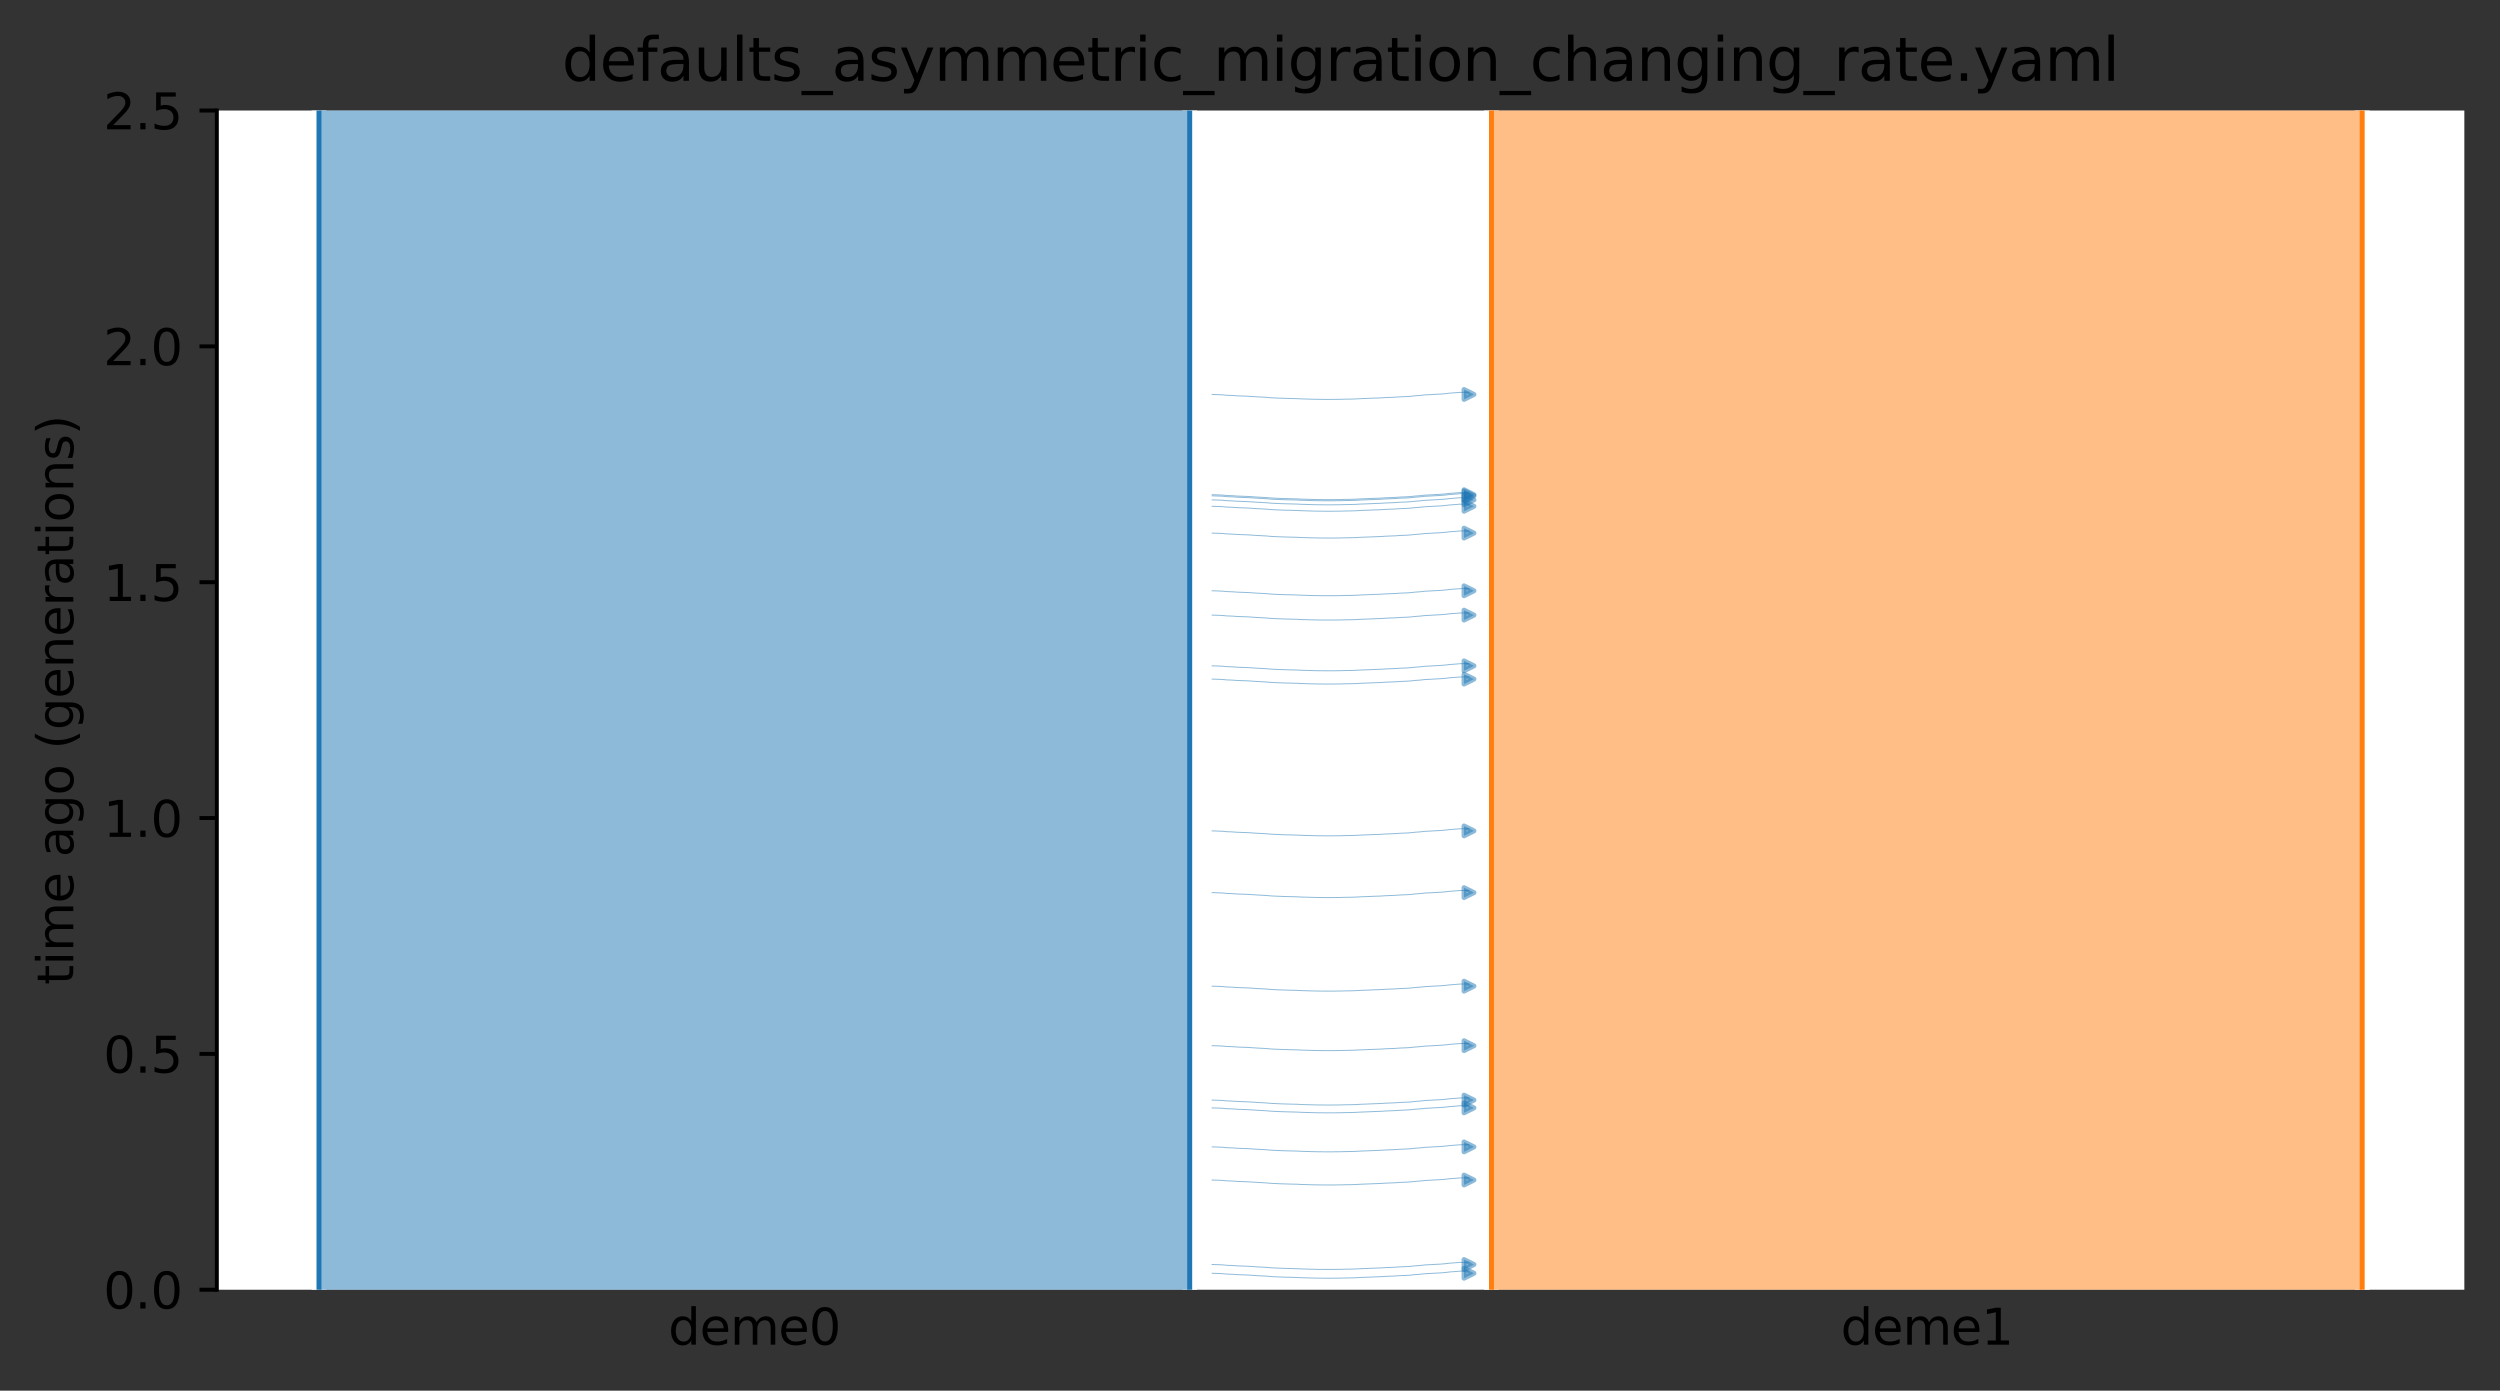 <?xml version="1.0" encoding="utf-8" standalone="no"?>
<!DOCTYPE svg PUBLIC "-//W3C//DTD SVG 1.1//EN"
  "http://www.w3.org/Graphics/SVG/1.1/DTD/svg11.dtd">
<svg xmlns:xlink="http://www.w3.org/1999/xlink" width="504.8pt" height="280.8pt" viewBox="0 0 504.8 280.8" xmlns="http://www.w3.org/2000/svg" version="1.1">
 <rect x="0" y="0" width="504.8" height="280.8" fill="#333333" stroke="none"/>
 <defs>
  <style type="text/css">*{stroke-linejoin: round; stroke-linecap: butt}</style>
 </defs>
 <g id="figure_1">
  <g id="patch_1">
   <path d="M 0 280.8 
L 504.8 280.8 
L 504.8 0 
L 0 0 
L 0 280.8 
z
" style="fill: none"/>
  </g>
  <g id="axes_1">
   <g id="patch_2">
    <path d="M 43.781 260.422 
L 497.6 260.422 
L 497.6 22.318 
L 43.781 22.318 
z
" style="fill: #ffffff"/>
   </g>
   <path d="M 244.762 124.203 
L 245.762 124.234 
L 246.762 124.271 
L 247.762 124.369 
L 248.762 124.402 
L 249.762 124.475 
L 250.762 124.514 
L 251.762 124.549 
L 252.762 124.607 
L 253.762 124.677 
L 254.762 124.729 
L 255.762 124.788 
L 256.762 124.877 
L 257.762 124.923 
L 258.762 124.965 
L 259.762 124.996 
L 260.762 125.022 
L 261.762 125.043 
L 262.762 125.097 
L 263.762 125.125 
L 264.762 125.155 
L 265.762 125.18 
L 266.762 125.192 
L 267.762 125.202 
L 268.762 125.201 
L 269.762 125.192 
L 270.762 125.18 
L 271.762 125.149 
L 272.762 125.138 
L 273.762 125.108 
L 274.762 125.048 
L 275.762 125.011 
L 276.762 124.972 
L 277.762 124.93 
L 278.762 124.897 
L 279.762 124.829 
L 280.762 124.79 
L 281.762 124.748 
L 282.762 124.677 
L 283.762 124.641 
L 284.762 124.582 
L 285.762 124.471 
L 286.762 124.401 
L 287.762 124.288 
L 288.762 124.242 
L 289.762 124.181 
L 290.762 124.132 
L 291.762 124.051 
L 292.762 123.933 
L 293.762 123.862 
L 294.762 123.779 
L 296.619 123.746 
" clip-path="url(#pa92c3bef7d)" style="fill: none; stroke: #1f77b4; stroke-opacity: 0.5; stroke-width: 0.2; stroke-linecap: square"/>
   <path d="M 244.762 79.649 
L 245.762 79.68 
L 246.762 79.717 
L 247.762 79.815 
L 248.762 79.848 
L 249.762 79.921 
L 250.762 79.96 
L 251.762 79.995 
L 252.762 80.053 
L 253.762 80.123 
L 254.762 80.175 
L 255.762 80.234 
L 256.762 80.323 
L 257.762 80.369 
L 258.762 80.411 
L 259.762 80.442 
L 260.762 80.468 
L 261.762 80.489 
L 262.762 80.543 
L 263.762 80.571 
L 264.762 80.601 
L 265.762 80.626 
L 266.762 80.637 
L 267.762 80.648 
L 268.762 80.647 
L 269.762 80.638 
L 270.762 80.626 
L 271.762 80.595 
L 272.762 80.584 
L 273.762 80.554 
L 274.762 80.494 
L 275.762 80.457 
L 276.762 80.418 
L 277.762 80.375 
L 278.762 80.343 
L 279.762 80.275 
L 280.762 80.236 
L 281.762 80.193 
L 282.762 80.123 
L 283.762 80.086 
L 284.762 80.028 
L 285.762 79.917 
L 286.762 79.846 
L 287.762 79.733 
L 288.762 79.688 
L 289.762 79.626 
L 290.762 79.578 
L 291.762 79.497 
L 292.762 79.379 
L 293.762 79.308 
L 294.762 79.225 
L 296.619 79.192 
" clip-path="url(#pa92c3bef7d)" style="fill: none; stroke: #1f77b4; stroke-opacity: 0.5; stroke-width: 0.2; stroke-linecap: square"/>
   <path d="M 244.762 134.445 
L 245.762 134.477 
L 246.762 134.514 
L 247.762 134.611 
L 248.762 134.644 
L 249.762 134.718 
L 250.762 134.756 
L 251.762 134.791 
L 252.762 134.849 
L 253.762 134.92 
L 254.762 134.971 
L 255.762 135.031 
L 256.762 135.119 
L 257.762 135.165 
L 258.762 135.207 
L 259.762 135.238 
L 260.762 135.264 
L 261.762 135.285 
L 262.762 135.339 
L 263.762 135.367 
L 264.762 135.397 
L 265.762 135.423 
L 266.762 135.434 
L 267.762 135.444 
L 268.762 135.444 
L 269.762 135.434 
L 270.762 135.422 
L 271.762 135.391 
L 272.762 135.38 
L 273.762 135.35 
L 274.762 135.29 
L 275.762 135.253 
L 276.762 135.214 
L 277.762 135.172 
L 278.762 135.139 
L 279.762 135.071 
L 280.762 135.032 
L 281.762 134.99 
L 282.762 134.919 
L 283.762 134.883 
L 284.762 134.824 
L 285.762 134.713 
L 286.762 134.643 
L 287.762 134.53 
L 288.762 134.484 
L 289.762 134.423 
L 290.762 134.374 
L 291.762 134.293 
L 292.762 134.175 
L 293.762 134.105 
L 294.762 134.021 
L 296.619 133.988 
" clip-path="url(#pa92c3bef7d)" style="fill: none; stroke: #1f77b4; stroke-opacity: 0.5; stroke-width: 0.2; stroke-linecap: square"/>
   <path d="M 244.762 100.935 
L 245.762 100.966 
L 246.762 101.003 
L 247.762 101.101 
L 248.762 101.133 
L 249.762 101.207 
L 250.762 101.245 
L 251.762 101.281 
L 252.762 101.339 
L 253.762 101.409 
L 254.762 101.461 
L 255.762 101.52 
L 256.762 101.608 
L 257.762 101.654 
L 258.762 101.697 
L 259.762 101.727 
L 260.762 101.753 
L 261.762 101.775 
L 262.762 101.829 
L 263.762 101.857 
L 264.762 101.887 
L 265.762 101.912 
L 266.762 101.923 
L 267.762 101.933 
L 268.762 101.933 
L 269.762 101.924 
L 270.762 101.912 
L 271.762 101.881 
L 272.762 101.87 
L 273.762 101.84 
L 274.762 101.78 
L 275.762 101.743 
L 276.762 101.704 
L 277.762 101.661 
L 278.762 101.628 
L 279.762 101.561 
L 280.762 101.522 
L 281.762 101.479 
L 282.762 101.408 
L 283.762 101.372 
L 284.762 101.314 
L 285.762 101.203 
L 286.762 101.132 
L 287.762 101.019 
L 288.762 100.973 
L 289.762 100.912 
L 290.762 100.864 
L 291.762 100.783 
L 292.762 100.664 
L 293.762 100.594 
L 294.762 100.511 
L 296.619 100.478 
" clip-path="url(#pa92c3bef7d)" style="fill: none; stroke: #1f77b4; stroke-opacity: 0.5; stroke-width: 0.2; stroke-linecap: square"/>
   <path d="M 244.762 119.291 
L 245.762 119.322 
L 246.762 119.359 
L 247.762 119.457 
L 248.762 119.489 
L 249.762 119.563 
L 250.762 119.602 
L 251.762 119.637 
L 252.762 119.695 
L 253.762 119.765 
L 254.762 119.817 
L 255.762 119.876 
L 256.762 119.964 
L 257.762 120.011 
L 258.762 120.053 
L 259.762 120.083 
L 260.762 120.109 
L 261.762 120.131 
L 262.762 120.185 
L 263.762 120.213 
L 264.762 120.243 
L 265.762 120.268 
L 266.762 120.279 
L 267.762 120.289 
L 268.762 120.289 
L 269.762 120.28 
L 270.762 120.268 
L 271.762 120.237 
L 272.762 120.226 
L 273.762 120.196 
L 274.762 120.136 
L 275.762 120.099 
L 276.762 120.06 
L 277.762 120.017 
L 278.762 119.984 
L 279.762 119.917 
L 280.762 119.878 
L 281.762 119.835 
L 282.762 119.765 
L 283.762 119.728 
L 284.762 119.67 
L 285.762 119.559 
L 286.762 119.488 
L 287.762 119.375 
L 288.762 119.329 
L 289.762 119.268 
L 290.762 119.22 
L 291.762 119.139 
L 292.762 119.02 
L 293.762 118.95 
L 294.762 118.867 
L 296.619 118.834 
" clip-path="url(#pa92c3bef7d)" style="fill: none; stroke: #1f77b4; stroke-opacity: 0.5; stroke-width: 0.2; stroke-linecap: square"/>
   <path d="M 244.762 137.124 
L 245.762 137.155 
L 246.762 137.192 
L 247.762 137.29 
L 248.762 137.323 
L 249.762 137.396 
L 250.762 137.435 
L 251.762 137.47 
L 252.762 137.528 
L 253.762 137.598 
L 254.762 137.65 
L 255.762 137.709 
L 256.762 137.798 
L 257.762 137.844 
L 258.762 137.886 
L 259.762 137.917 
L 260.762 137.943 
L 261.762 137.964 
L 262.762 138.018 
L 263.762 138.046 
L 264.762 138.076 
L 265.762 138.101 
L 266.762 138.112 
L 267.762 138.123 
L 268.762 138.122 
L 269.762 138.113 
L 270.762 138.101 
L 271.762 138.07 
L 272.762 138.059 
L 273.762 138.029 
L 274.762 137.969 
L 275.762 137.932 
L 276.762 137.893 
L 277.762 137.85 
L 278.762 137.818 
L 279.762 137.75 
L 280.762 137.711 
L 281.762 137.668 
L 282.762 137.598 
L 283.762 137.561 
L 284.762 137.503 
L 285.762 137.392 
L 286.762 137.321 
L 287.762 137.208 
L 288.762 137.163 
L 289.762 137.101 
L 290.762 137.053 
L 291.762 136.972 
L 292.762 136.854 
L 293.762 136.783 
L 294.762 136.7 
L 296.619 136.667 
" clip-path="url(#pa92c3bef7d)" style="fill: none; stroke: #1f77b4; stroke-opacity: 0.5; stroke-width: 0.2; stroke-linecap: square"/>
   <path d="M 244.762 107.644 
L 245.762 107.675 
L 246.762 107.712 
L 247.762 107.81 
L 248.762 107.843 
L 249.762 107.916 
L 250.762 107.955 
L 251.762 107.99 
L 252.762 108.048 
L 253.762 108.118 
L 254.762 108.17 
L 255.762 108.229 
L 256.762 108.318 
L 257.762 108.364 
L 258.762 108.406 
L 259.762 108.437 
L 260.762 108.463 
L 261.762 108.484 
L 262.762 108.538 
L 263.762 108.566 
L 264.762 108.596 
L 265.762 108.621 
L 266.762 108.632 
L 267.762 108.643 
L 268.762 108.642 
L 269.762 108.633 
L 270.762 108.621 
L 271.762 108.59 
L 272.762 108.579 
L 273.762 108.549 
L 274.762 108.489 
L 275.762 108.452 
L 276.762 108.413 
L 277.762 108.37 
L 278.762 108.338 
L 279.762 108.27 
L 280.762 108.231 
L 281.762 108.188 
L 282.762 108.118 
L 283.762 108.081 
L 284.762 108.023 
L 285.762 107.912 
L 286.762 107.841 
L 287.762 107.729 
L 288.762 107.683 
L 289.762 107.621 
L 290.762 107.573 
L 291.762 107.492 
L 292.762 107.374 
L 293.762 107.303 
L 294.762 107.22 
L 296.619 107.187 
" clip-path="url(#pa92c3bef7d)" style="fill: none; stroke: #1f77b4; stroke-opacity: 0.5; stroke-width: 0.2; stroke-linecap: square"/>
   <path d="M 244.762 99.888 
L 245.762 99.919 
L 246.762 99.956 
L 247.762 100.054 
L 248.762 100.086 
L 249.762 100.16 
L 250.762 100.198 
L 251.762 100.234 
L 252.762 100.291 
L 253.762 100.362 
L 254.762 100.414 
L 255.762 100.473 
L 256.762 100.561 
L 257.762 100.607 
L 258.762 100.65 
L 259.762 100.68 
L 260.762 100.706 
L 261.762 100.728 
L 262.762 100.782 
L 263.762 100.81 
L 264.762 100.839 
L 265.762 100.865 
L 266.762 100.876 
L 267.762 100.886 
L 268.762 100.886 
L 269.762 100.876 
L 270.762 100.865 
L 271.762 100.834 
L 272.762 100.823 
L 273.762 100.793 
L 274.762 100.733 
L 275.762 100.696 
L 276.762 100.656 
L 277.762 100.614 
L 278.762 100.581 
L 279.762 100.514 
L 280.762 100.475 
L 281.762 100.432 
L 282.762 100.361 
L 283.762 100.325 
L 284.762 100.267 
L 285.762 100.156 
L 286.762 100.085 
L 287.762 99.972 
L 288.762 99.926 
L 289.762 99.865 
L 290.762 99.817 
L 291.762 99.736 
L 292.762 99.617 
L 293.762 99.547 
L 294.762 99.464 
L 296.619 99.431 
" clip-path="url(#pa92c3bef7d)" style="fill: none; stroke: #1f77b4; stroke-opacity: 0.5; stroke-width: 0.2; stroke-linecap: square"/>
   <path d="M 244.762 102.228 
L 245.762 102.26 
L 246.762 102.297 
L 247.762 102.394 
L 248.762 102.427 
L 249.762 102.501 
L 250.762 102.539 
L 251.762 102.575 
L 252.762 102.632 
L 253.762 102.703 
L 254.762 102.755 
L 255.762 102.814 
L 256.762 102.902 
L 257.762 102.948 
L 258.762 102.99 
L 259.762 103.021 
L 260.762 103.047 
L 261.762 103.068 
L 262.762 103.123 
L 263.762 103.15 
L 264.762 103.18 
L 265.762 103.206 
L 266.762 103.217 
L 267.762 103.227 
L 268.762 103.227 
L 269.762 103.217 
L 270.762 103.206 
L 271.762 103.175 
L 272.762 103.163 
L 273.762 103.133 
L 274.762 103.073 
L 275.762 103.036 
L 276.762 102.997 
L 277.762 102.955 
L 278.762 102.922 
L 279.762 102.855 
L 280.762 102.815 
L 281.762 102.773 
L 282.762 102.702 
L 283.762 102.666 
L 284.762 102.607 
L 285.762 102.496 
L 286.762 102.426 
L 287.762 102.313 
L 288.762 102.267 
L 289.762 102.206 
L 290.762 102.157 
L 291.762 102.076 
L 292.762 101.958 
L 293.762 101.888 
L 294.762 101.804 
L 296.619 101.771 
" clip-path="url(#pa92c3bef7d)" style="fill: none; stroke: #1f77b4; stroke-opacity: 0.5; stroke-width: 0.2; stroke-linecap: square"/>
   <path d="M 244.762 100.12 
L 245.762 100.152 
L 246.762 100.188 
L 247.762 100.286 
L 248.762 100.319 
L 249.762 100.392 
L 250.762 100.431 
L 251.762 100.466 
L 252.762 100.524 
L 253.762 100.594 
L 254.762 100.646 
L 255.762 100.705 
L 256.762 100.794 
L 257.762 100.84 
L 258.762 100.882 
L 259.762 100.913 
L 260.762 100.939 
L 261.762 100.96 
L 262.762 101.014 
L 263.762 101.042 
L 264.762 101.072 
L 265.762 101.097 
L 266.762 101.109 
L 267.762 101.119 
L 268.762 101.119 
L 269.762 101.109 
L 270.762 101.097 
L 271.762 101.066 
L 272.762 101.055 
L 273.762 101.025 
L 274.762 100.965 
L 275.762 100.928 
L 276.762 100.889 
L 277.762 100.847 
L 278.762 100.814 
L 279.762 100.746 
L 280.762 100.707 
L 281.762 100.665 
L 282.762 100.594 
L 283.762 100.558 
L 284.762 100.499 
L 285.762 100.388 
L 286.762 100.318 
L 287.762 100.205 
L 288.762 100.159 
L 289.762 100.098 
L 290.762 100.049 
L 291.762 99.968 
L 292.762 99.85 
L 293.762 99.78 
L 294.762 99.696 
L 296.619 99.663 
" clip-path="url(#pa92c3bef7d)" style="fill: none; stroke: #1f77b4; stroke-opacity: 0.5; stroke-width: 0.2; stroke-linecap: square"/>
   <path d="M 244.762 199.129 
L 245.762 199.16 
L 246.762 199.197 
L 247.762 199.295 
L 248.762 199.327 
L 249.762 199.401 
L 250.762 199.439 
L 251.762 199.475 
L 252.762 199.532 
L 253.762 199.603 
L 254.762 199.655 
L 255.762 199.714 
L 256.762 199.802 
L 257.762 199.848 
L 258.762 199.891 
L 259.762 199.921 
L 260.762 199.947 
L 261.762 199.968 
L 262.762 200.023 
L 263.762 200.051 
L 264.762 200.08 
L 265.762 200.106 
L 266.762 200.117 
L 267.762 200.127 
L 268.762 200.127 
L 269.762 200.117 
L 270.762 200.106 
L 271.762 200.075 
L 272.762 200.064 
L 273.762 200.033 
L 274.762 199.974 
L 275.762 199.937 
L 276.762 199.897 
L 277.762 199.855 
L 278.762 199.822 
L 279.762 199.755 
L 280.762 199.716 
L 281.762 199.673 
L 282.762 199.602 
L 283.762 199.566 
L 284.762 199.508 
L 285.762 199.397 
L 286.762 199.326 
L 287.762 199.213 
L 288.762 199.167 
L 289.762 199.106 
L 290.762 199.058 
L 291.762 198.977 
L 292.762 198.858 
L 293.762 198.788 
L 294.762 198.705 
L 296.619 198.672 
" clip-path="url(#pa92c3bef7d)" style="fill: none; stroke: #1f77b4; stroke-opacity: 0.5; stroke-width: 0.2; stroke-linecap: square"/>
   <path d="M 244.762 255.327 
L 245.762 255.358 
L 246.762 255.395 
L 247.762 255.493 
L 248.762 255.525 
L 249.762 255.599 
L 250.762 255.637 
L 251.762 255.673 
L 252.762 255.73 
L 253.762 255.801 
L 254.762 255.853 
L 255.762 255.912 
L 256.762 256 
L 257.762 256.046 
L 258.762 256.089 
L 259.762 256.119 
L 260.762 256.145 
L 261.762 256.167 
L 262.762 256.221 
L 263.762 256.249 
L 264.762 256.278 
L 265.762 256.304 
L 266.762 256.315 
L 267.762 256.325 
L 268.762 256.325 
L 269.762 256.315 
L 270.762 256.304 
L 271.762 256.273 
L 272.762 256.262 
L 273.762 256.232 
L 274.762 256.172 
L 275.762 256.135 
L 276.762 256.095 
L 277.762 256.053 
L 278.762 256.02 
L 279.762 255.953 
L 280.762 255.914 
L 281.762 255.871 
L 282.762 255.8 
L 283.762 255.764 
L 284.762 255.706 
L 285.762 255.595 
L 286.762 255.524 
L 287.762 255.411 
L 288.762 255.365 
L 289.762 255.304 
L 290.762 255.256 
L 291.762 255.175 
L 292.762 255.056 
L 293.762 254.986 
L 294.762 254.903 
L 296.619 254.87 
" clip-path="url(#pa92c3bef7d)" style="fill: none; stroke: #1f77b4; stroke-opacity: 0.5; stroke-width: 0.2; stroke-linecap: square"/>
   <path d="M 244.762 222.129 
L 245.762 222.16 
L 246.762 222.197 
L 247.762 222.295 
L 248.762 222.327 
L 249.762 222.401 
L 250.762 222.439 
L 251.762 222.475 
L 252.762 222.532 
L 253.762 222.603 
L 254.762 222.655 
L 255.762 222.714 
L 256.762 222.802 
L 257.762 222.848 
L 258.762 222.891 
L 259.762 222.921 
L 260.762 222.947 
L 261.762 222.968 
L 262.762 223.023 
L 263.762 223.051 
L 264.762 223.08 
L 265.762 223.106 
L 266.762 223.117 
L 267.762 223.127 
L 268.762 223.127 
L 269.762 223.117 
L 270.762 223.106 
L 271.762 223.075 
L 272.762 223.064 
L 273.762 223.033 
L 274.762 222.974 
L 275.762 222.937 
L 276.762 222.897 
L 277.762 222.855 
L 278.762 222.822 
L 279.762 222.755 
L 280.762 222.716 
L 281.762 222.673 
L 282.762 222.602 
L 283.762 222.566 
L 284.762 222.508 
L 285.762 222.397 
L 286.762 222.326 
L 287.762 222.213 
L 288.762 222.167 
L 289.762 222.106 
L 290.762 222.058 
L 291.762 221.977 
L 292.762 221.858 
L 293.762 221.788 
L 294.762 221.705 
L 296.619 221.672 
" clip-path="url(#pa92c3bef7d)" style="fill: none; stroke: #1f77b4; stroke-opacity: 0.5; stroke-width: 0.2; stroke-linecap: square"/>
   <path d="M 244.762 211.143 
L 245.762 211.175 
L 246.762 211.212 
L 247.762 211.309 
L 248.762 211.342 
L 249.762 211.415 
L 250.762 211.454 
L 251.762 211.489 
L 252.762 211.547 
L 253.762 211.617 
L 254.762 211.669 
L 255.762 211.728 
L 256.762 211.817 
L 257.762 211.863 
L 258.762 211.905 
L 259.762 211.936 
L 260.762 211.962 
L 261.762 211.983 
L 262.762 212.037 
L 263.762 212.065 
L 264.762 212.095 
L 265.762 212.12 
L 266.762 212.132 
L 267.762 212.142 
L 268.762 212.142 
L 269.762 212.132 
L 270.762 212.12 
L 271.762 212.089 
L 272.762 212.078 
L 273.762 212.048 
L 274.762 211.988 
L 275.762 211.951 
L 276.762 211.912 
L 277.762 211.87 
L 278.762 211.837 
L 279.762 211.769 
L 280.762 211.73 
L 281.762 211.688 
L 282.762 211.617 
L 283.762 211.581 
L 284.762 211.522 
L 285.762 211.411 
L 286.762 211.341 
L 287.762 211.228 
L 288.762 211.182 
L 289.762 211.121 
L 290.762 211.072 
L 291.762 210.991 
L 292.762 210.873 
L 293.762 210.803 
L 294.762 210.719 
L 296.619 210.686 
" clip-path="url(#pa92c3bef7d)" style="fill: none; stroke: #1f77b4; stroke-opacity: 0.5; stroke-width: 0.2; stroke-linecap: square"/>
   <path d="M 244.762 167.774 
L 245.762 167.805 
L 246.762 167.842 
L 247.762 167.94 
L 248.762 167.972 
L 249.762 168.046 
L 250.762 168.084 
L 251.762 168.12 
L 252.762 168.177 
L 253.762 168.248 
L 254.762 168.3 
L 255.762 168.359 
L 256.762 168.447 
L 257.762 168.493 
L 258.762 168.536 
L 259.762 168.566 
L 260.762 168.592 
L 261.762 168.613 
L 262.762 168.668 
L 263.762 168.696 
L 264.762 168.725 
L 265.762 168.751 
L 266.762 168.762 
L 267.762 168.772 
L 268.762 168.772 
L 269.762 168.762 
L 270.762 168.751 
L 271.762 168.72 
L 272.762 168.709 
L 273.762 168.678 
L 274.762 168.619 
L 275.762 168.582 
L 276.762 168.542 
L 277.762 168.5 
L 278.762 168.467 
L 279.762 168.4 
L 280.762 168.361 
L 281.762 168.318 
L 282.762 168.247 
L 283.762 168.211 
L 284.762 168.153 
L 285.762 168.042 
L 286.762 167.971 
L 287.762 167.858 
L 288.762 167.812 
L 289.762 167.751 
L 290.762 167.703 
L 291.762 167.622 
L 292.762 167.503 
L 293.762 167.433 
L 294.762 167.35 
L 296.619 167.317 
" clip-path="url(#pa92c3bef7d)" style="fill: none; stroke: #1f77b4; stroke-opacity: 0.5; stroke-width: 0.2; stroke-linecap: square"/>
   <path d="M 244.762 257.1 
L 245.762 257.131 
L 246.762 257.168 
L 247.762 257.266 
L 248.762 257.298 
L 249.762 257.372 
L 250.762 257.41 
L 251.762 257.446 
L 252.762 257.504 
L 253.762 257.574 
L 254.762 257.626 
L 255.762 257.685 
L 256.762 257.773 
L 257.762 257.819 
L 258.762 257.862 
L 259.762 257.892 
L 260.762 257.918 
L 261.762 257.94 
L 262.762 257.994 
L 263.762 258.022 
L 264.762 258.052 
L 265.762 258.077 
L 266.762 258.088 
L 267.762 258.098 
L 268.762 258.098 
L 269.762 258.089 
L 270.762 258.077 
L 271.762 258.046 
L 272.762 258.035 
L 273.762 258.005 
L 274.762 257.945 
L 275.762 257.908 
L 276.762 257.869 
L 277.762 257.826 
L 278.762 257.793 
L 279.762 257.726 
L 280.762 257.687 
L 281.762 257.644 
L 282.762 257.574 
L 283.762 257.537 
L 284.762 257.479 
L 285.762 257.368 
L 286.762 257.297 
L 287.762 257.184 
L 288.762 257.138 
L 289.762 257.077 
L 290.762 257.029 
L 291.762 256.948 
L 292.762 256.829 
L 293.762 256.759 
L 294.762 256.676 
L 296.619 256.643 
" clip-path="url(#pa92c3bef7d)" style="fill: none; stroke: #1f77b4; stroke-opacity: 0.5; stroke-width: 0.2; stroke-linecap: square"/>
   <path d="M 244.762 231.579 
L 245.762 231.611 
L 246.762 231.648 
L 247.762 231.745 
L 248.762 231.778 
L 249.762 231.851 
L 250.762 231.89 
L 251.762 231.925 
L 252.762 231.983 
L 253.762 232.053 
L 254.762 232.105 
L 255.762 232.165 
L 256.762 232.253 
L 257.762 232.299 
L 258.762 232.341 
L 259.762 232.372 
L 260.762 232.398 
L 261.762 232.419 
L 262.762 232.473 
L 263.762 232.501 
L 264.762 232.531 
L 265.762 232.556 
L 266.762 232.568 
L 267.762 232.578 
L 268.762 232.578 
L 269.762 232.568 
L 270.762 232.556 
L 271.762 232.525 
L 272.762 232.514 
L 273.762 232.484 
L 274.762 232.424 
L 275.762 232.387 
L 276.762 232.348 
L 277.762 232.306 
L 278.762 232.273 
L 279.762 232.205 
L 280.762 232.166 
L 281.762 232.124 
L 282.762 232.053 
L 283.762 232.017 
L 284.762 231.958 
L 285.762 231.847 
L 286.762 231.777 
L 287.762 231.664 
L 288.762 231.618 
L 289.762 231.557 
L 290.762 231.508 
L 291.762 231.427 
L 292.762 231.309 
L 293.762 231.239 
L 294.762 231.155 
L 296.619 231.122 
" clip-path="url(#pa92c3bef7d)" style="fill: none; stroke: #1f77b4; stroke-opacity: 0.5; stroke-width: 0.2; stroke-linecap: square"/>
   <path d="M 244.762 238.273 
L 245.762 238.305 
L 246.762 238.342 
L 247.762 238.439 
L 248.762 238.472 
L 249.762 238.545 
L 250.762 238.584 
L 251.762 238.619 
L 252.762 238.677 
L 253.762 238.747 
L 254.762 238.799 
L 255.762 238.858 
L 256.762 238.947 
L 257.762 238.993 
L 258.762 239.035 
L 259.762 239.066 
L 260.762 239.092 
L 261.762 239.113 
L 262.762 239.167 
L 263.762 239.195 
L 264.762 239.225 
L 265.762 239.25 
L 266.762 239.262 
L 267.762 239.272 
L 268.762 239.272 
L 269.762 239.262 
L 270.762 239.25 
L 271.762 239.219 
L 272.762 239.208 
L 273.762 239.178 
L 274.762 239.118 
L 275.762 239.081 
L 276.762 239.042 
L 277.762 239 
L 278.762 238.967 
L 279.762 238.899 
L 280.762 238.86 
L 281.762 238.818 
L 282.762 238.747 
L 283.762 238.711 
L 284.762 238.652 
L 285.762 238.541 
L 286.762 238.471 
L 287.762 238.358 
L 288.762 238.312 
L 289.762 238.251 
L 290.762 238.202 
L 291.762 238.121 
L 292.762 238.003 
L 293.762 237.933 
L 294.762 237.849 
L 296.619 237.816 
" clip-path="url(#pa92c3bef7d)" style="fill: none; stroke: #1f77b4; stroke-opacity: 0.5; stroke-width: 0.2; stroke-linecap: square"/>
   <path d="M 244.762 223.706 
L 245.762 223.737 
L 246.762 223.774 
L 247.762 223.872 
L 248.762 223.904 
L 249.762 223.978 
L 250.762 224.017 
L 251.762 224.052 
L 252.762 224.11 
L 253.762 224.18 
L 254.762 224.232 
L 255.762 224.291 
L 256.762 224.379 
L 257.762 224.426 
L 258.762 224.468 
L 259.762 224.498 
L 260.762 224.524 
L 261.762 224.546 
L 262.762 224.6 
L 263.762 224.628 
L 264.762 224.658 
L 265.762 224.683 
L 266.762 224.694 
L 267.762 224.704 
L 268.762 224.704 
L 269.762 224.695 
L 270.762 224.683 
L 271.762 224.652 
L 272.762 224.641 
L 273.762 224.611 
L 274.762 224.551 
L 275.762 224.514 
L 276.762 224.475 
L 277.762 224.432 
L 278.762 224.399 
L 279.762 224.332 
L 280.762 224.293 
L 281.762 224.25 
L 282.762 224.18 
L 283.762 224.143 
L 284.762 224.085 
L 285.762 223.974 
L 286.762 223.903 
L 287.762 223.79 
L 288.762 223.745 
L 289.762 223.683 
L 290.762 223.635 
L 291.762 223.554 
L 292.762 223.435 
L 293.762 223.365 
L 294.762 223.282 
L 296.619 223.249 
" clip-path="url(#pa92c3bef7d)" style="fill: none; stroke: #1f77b4; stroke-opacity: 0.5; stroke-width: 0.2; stroke-linecap: square"/>
   <path d="M 244.762 180.238 
L 245.762 180.269 
L 246.762 180.306 
L 247.762 180.404 
L 248.762 180.436 
L 249.762 180.51 
L 250.762 180.548 
L 251.762 180.584 
L 252.762 180.641 
L 253.762 180.712 
L 254.762 180.764 
L 255.762 180.823 
L 256.762 180.911 
L 257.762 180.957 
L 258.762 181 
L 259.762 181.03 
L 260.762 181.056 
L 261.762 181.077 
L 262.762 181.132 
L 263.762 181.16 
L 264.762 181.189 
L 265.762 181.215 
L 266.762 181.226 
L 267.762 181.236 
L 268.762 181.236 
L 269.762 181.226 
L 270.762 181.215 
L 271.762 181.184 
L 272.762 181.173 
L 273.762 181.142 
L 274.762 181.083 
L 275.762 181.046 
L 276.762 181.006 
L 277.762 180.964 
L 278.762 180.931 
L 279.762 180.864 
L 280.762 180.825 
L 281.762 180.782 
L 282.762 180.711 
L 283.762 180.675 
L 284.762 180.617 
L 285.762 180.506 
L 286.762 180.435 
L 287.762 180.322 
L 288.762 180.276 
L 289.762 180.215 
L 290.762 180.167 
L 291.762 180.086 
L 292.762 179.967 
L 293.762 179.897 
L 294.762 179.814 
L 296.619 179.781 
" clip-path="url(#pa92c3bef7d)" style="fill: none; stroke: #1f77b4; stroke-opacity: 0.5; stroke-width: 0.2; stroke-linecap: square"/>
   <g id="patch_3">
    <path d="M 64.409 22.318 
L 64.409 260.422 
M 240.224 22.318 
L 240.224 260.422 
" clip-path="url(#pa92c3bef7d)" style="fill: none; stroke: #ffffff; stroke-width: 3; stroke-linejoin: miter"/>
    <path d="M 64.409 22.318 
L 64.409 260.422 
M 240.224 22.318 
L 240.224 260.422 
" clip-path="url(#pa92c3bef7d)" style="fill: none; stroke: #1f77b4; stroke-linejoin: miter"/>
    <g id="PolyCollection_1">
     <path d="M 240.224 22.318 
L 64.409 22.318 
L 64.409 260.422 
L 240.224 260.422 
L 240.224 260.422 
L 240.224 22.318 
z
" clip-path="url(#pa92c3bef7d)" style="fill: #1f77b4; fill-opacity: 0.5"/>
    </g>
    <g id="patch_4">
     <path d="M 301.157 22.318 
L 301.157 260.422 
M 476.972 22.318 
L 476.972 260.422 
" clip-path="url(#pa92c3bef7d)" style="fill: none; stroke: #ffffff; stroke-width: 3; stroke-linejoin: miter"/>
     <path d="M 301.157 22.318 
L 301.157 260.422 
M 476.972 22.318 
L 476.972 260.422 
" clip-path="url(#pa92c3bef7d)" style="fill: none; stroke: #ff7f0e; stroke-linejoin: miter"/>
     <g id="PolyCollection_2">
      <path d="M 476.972 22.318 
L 301.157 22.318 
L 301.157 260.422 
L 476.972 260.422 
L 476.972 260.422 
L 476.972 22.318 
z
" clip-path="url(#pa92c3bef7d)" style="fill: #ff7f0e; fill-opacity: 0.5"/>
     </g>
     <g id="matplotlib.axis_1">
      <g id="xtick_1">
       <g id="line2d_1"/>
       <g id="text_1">
        <!-- deme0 -->
        <g transform="translate(134.938 271.52)scale(0.1 -0.1)">
         <defs>
          <path id="DejaVuSans-64" d="M 2906 2969 
L 2906 4863 
L 3481 4863 
L 3481 0 
L 2906 0 
L 2906 525 
Q 2725 213 2448 61 
Q 2172 -91 1784 -91 
Q 1150 -91 751 415 
Q 353 922 353 1747 
Q 353 2572 751 3078 
Q 1150 3584 1784 3584 
Q 2172 3584 2448 3432 
Q 2725 3281 2906 2969 
z
M 947 1747 
Q 947 1113 1208 752 
Q 1469 391 1925 391 
Q 2381 391 2643 752 
Q 2906 1113 2906 1747 
Q 2906 2381 2643 2742 
Q 2381 3103 1925 3103 
Q 1469 3103 1208 2742 
Q 947 2381 947 1747 
z
" transform="scale(0.016)"/>
          <path id="DejaVuSans-65" d="M 3597 1894 
L 3597 1613 
L 953 1613 
Q 991 1019 1311 708 
Q 1631 397 2203 397 
Q 2534 397 2845 478 
Q 3156 559 3463 722 
L 3463 178 
Q 3153 47 2828 -22 
Q 2503 -91 2169 -91 
Q 1331 -91 842 396 
Q 353 884 353 1716 
Q 353 2575 817 3079 
Q 1281 3584 2069 3584 
Q 2775 3584 3186 3129 
Q 3597 2675 3597 1894 
z
M 3022 2063 
Q 3016 2534 2758 2815 
Q 2500 3097 2075 3097 
Q 1594 3097 1305 2825 
Q 1016 2553 972 2059 
L 3022 2063 
z
" transform="scale(0.016)"/>
          <path id="DejaVuSans-6d" d="M 3328 2828 
Q 3544 3216 3844 3400 
Q 4144 3584 4550 3584 
Q 5097 3584 5394 3201 
Q 5691 2819 5691 2113 
L 5691 0 
L 5113 0 
L 5113 2094 
Q 5113 2597 4934 2840 
Q 4756 3084 4391 3084 
Q 3944 3084 3684 2787 
Q 3425 2491 3425 1978 
L 3425 0 
L 2847 0 
L 2847 2094 
Q 2847 2600 2669 2842 
Q 2491 3084 2119 3084 
Q 1678 3084 1418 2786 
Q 1159 2488 1159 1978 
L 1159 0 
L 581 0 
L 581 3500 
L 1159 3500 
L 1159 2956 
Q 1356 3278 1631 3431 
Q 1906 3584 2284 3584 
Q 2666 3584 2933 3390 
Q 3200 3197 3328 2828 
z
" transform="scale(0.016)"/>
          <path id="DejaVuSans-30" d="M 2034 4250 
Q 1547 4250 1301 3770 
Q 1056 3291 1056 2328 
Q 1056 1369 1301 889 
Q 1547 409 2034 409 
Q 2525 409 2770 889 
Q 3016 1369 3016 2328 
Q 3016 3291 2770 3770 
Q 2525 4250 2034 4250 
z
M 2034 4750 
Q 2819 4750 3233 4129 
Q 3647 3509 3647 2328 
Q 3647 1150 3233 529 
Q 2819 -91 2034 -91 
Q 1250 -91 836 529 
Q 422 1150 422 2328 
Q 422 3509 836 4129 
Q 1250 4750 2034 4750 
z
" transform="scale(0.016)"/>
         </defs>
         <use xlink:href="#DejaVuSans-64"/>
         <use xlink:href="#DejaVuSans-65" x="63.477"/>
         <use xlink:href="#DejaVuSans-6d" x="125"/>
         <use xlink:href="#DejaVuSans-65" x="222.412"/>
         <use xlink:href="#DejaVuSans-30" x="283.936"/>
        </g>
       </g>
      </g>
      <g id="xtick_2">
       <g id="line2d_2"/>
       <g id="text_2">
        <!-- deme1 -->
        <g transform="translate(371.686 271.52)scale(0.1 -0.1)">
         <defs>
          <path id="DejaVuSans-31" d="M 794 531 
L 1825 531 
L 1825 4091 
L 703 3866 
L 703 4441 
L 1819 4666 
L 2450 4666 
L 2450 531 
L 3481 531 
L 3481 0 
L 794 0 
L 794 531 
z
" transform="scale(0.016)"/>
         </defs>
         <use xlink:href="#DejaVuSans-64"/>
         <use xlink:href="#DejaVuSans-65" x="63.477"/>
         <use xlink:href="#DejaVuSans-6d" x="125"/>
         <use xlink:href="#DejaVuSans-65" x="222.412"/>
         <use xlink:href="#DejaVuSans-31" x="283.936"/>
        </g>
       </g>
      </g>
     </g>
     <g id="matplotlib.axis_2">
      <g id="ytick_1">
       <g id="line2d_3">
        <defs>
         <path id="mc533cab8d2" d="M 0 0 
L -3.5 0 
" style="stroke: #000000; stroke-width: 0.8"/>
        </defs>
        <g>
         <use xlink:href="#mc533cab8d2" x="43.781" y="260.422" style="stroke: #000000; stroke-width: 0.8"/>
        </g>
       </g>
       <g id="text_3">
        <!-- 0.0 -->
        <g transform="translate(20.878 264.221)scale(0.1 -0.1)">
         <defs>
          <path id="DejaVuSans-2e" d="M 684 794 
L 1344 794 
L 1344 0 
L 684 0 
L 684 794 
z
" transform="scale(0.016)"/>
         </defs>
         <use xlink:href="#DejaVuSans-30"/>
         <use xlink:href="#DejaVuSans-2e" x="63.623"/>
         <use xlink:href="#DejaVuSans-30" x="95.41"/>
        </g>
       </g>
      </g>
      <g id="ytick_2">
       <g id="line2d_4">
        <g>
         <use xlink:href="#mc533cab8d2" x="43.781" y="212.801" style="stroke: #000000; stroke-width: 0.8"/>
        </g>
       </g>
       <g id="text_4">
        <!-- 0.5 -->
        <g transform="translate(20.878 216.6)scale(0.1 -0.1)">
         <defs>
          <path id="DejaVuSans-35" d="M 691 4666 
L 3169 4666 
L 3169 4134 
L 1269 4134 
L 1269 2991 
Q 1406 3038 1543 3061 
Q 1681 3084 1819 3084 
Q 2600 3084 3056 2656 
Q 3513 2228 3513 1497 
Q 3513 744 3044 326 
Q 2575 -91 1722 -91 
Q 1428 -91 1123 -41 
Q 819 9 494 109 
L 494 744 
Q 775 591 1075 516 
Q 1375 441 1709 441 
Q 2250 441 2565 725 
Q 2881 1009 2881 1497 
Q 2881 1984 2565 2268 
Q 2250 2553 1709 2553 
Q 1456 2553 1204 2497 
Q 953 2441 691 2322 
L 691 4666 
z
" transform="scale(0.016)"/>
         </defs>
         <use xlink:href="#DejaVuSans-30"/>
         <use xlink:href="#DejaVuSans-2e" x="63.623"/>
         <use xlink:href="#DejaVuSans-35" x="95.41"/>
        </g>
       </g>
      </g>
      <g id="ytick_3">
       <g id="line2d_5">
        <g>
         <use xlink:href="#mc533cab8d2" x="43.781" y="165.18" style="stroke: #000000; stroke-width: 0.8"/>
        </g>
       </g>
       <g id="text_5">
        <!-- 1.0 -->
        <g transform="translate(20.878 168.98)scale(0.1 -0.1)">
         <use xlink:href="#DejaVuSans-31"/>
         <use xlink:href="#DejaVuSans-2e" x="63.623"/>
         <use xlink:href="#DejaVuSans-30" x="95.41"/>
        </g>
       </g>
      </g>
      <g id="ytick_4">
       <g id="line2d_6">
        <g>
         <use xlink:href="#mc533cab8d2" x="43.781" y="117.56" style="stroke: #000000; stroke-width: 0.8"/>
        </g>
       </g>
       <g id="text_6">
        <!-- 1.5 -->
        <g transform="translate(20.878 121.359)scale(0.1 -0.1)">
         <use xlink:href="#DejaVuSans-31"/>
         <use xlink:href="#DejaVuSans-2e" x="63.623"/>
         <use xlink:href="#DejaVuSans-35" x="95.41"/>
        </g>
       </g>
      </g>
      <g id="ytick_5">
       <g id="line2d_7">
        <g>
         <use xlink:href="#mc533cab8d2" x="43.781" y="69.939" style="stroke: #000000; stroke-width: 0.8"/>
        </g>
       </g>
       <g id="text_7">
        <!-- 2.0 -->
        <g transform="translate(20.878 73.738)scale(0.1 -0.1)">
         <defs>
          <path id="DejaVuSans-32" d="M 1228 531 
L 3431 531 
L 3431 0 
L 469 0 
L 469 531 
Q 828 903 1448 1529 
Q 2069 2156 2228 2338 
Q 2531 2678 2651 2914 
Q 2772 3150 2772 3378 
Q 2772 3750 2511 3984 
Q 2250 4219 1831 4219 
Q 1534 4219 1204 4116 
Q 875 4013 500 3803 
L 500 4441 
Q 881 4594 1212 4672 
Q 1544 4750 1819 4750 
Q 2544 4750 2975 4387 
Q 3406 4025 3406 3419 
Q 3406 3131 3298 2873 
Q 3191 2616 2906 2266 
Q 2828 2175 2409 1742 
Q 1991 1309 1228 531 
z
" transform="scale(0.016)"/>
         </defs>
         <use xlink:href="#DejaVuSans-32"/>
         <use xlink:href="#DejaVuSans-2e" x="63.623"/>
         <use xlink:href="#DejaVuSans-30" x="95.41"/>
        </g>
       </g>
      </g>
      <g id="ytick_6">
       <g id="line2d_8">
        <g>
         <use xlink:href="#mc533cab8d2" x="43.781" y="22.318" style="stroke: #000000; stroke-width: 0.8"/>
        </g>
       </g>
       <g id="text_8">
        <!-- 2.5 -->
        <g transform="translate(20.878 26.117)scale(0.1 -0.1)">
         <use xlink:href="#DejaVuSans-32"/>
         <use xlink:href="#DejaVuSans-2e" x="63.623"/>
         <use xlink:href="#DejaVuSans-35" x="95.41"/>
        </g>
       </g>
      </g>
      <g id="text_9">
       <!-- time ago (generations) -->
       <g transform="translate(14.798 198.841)rotate(-90)scale(0.1 -0.1)">
        <defs>
         <path id="DejaVuSans-74" d="M 1172 4494 
L 1172 3500 
L 2356 3500 
L 2356 3053 
L 1172 3053 
L 1172 1153 
Q 1172 725 1289 603 
Q 1406 481 1766 481 
L 2356 481 
L 2356 0 
L 1766 0 
Q 1100 0 847 248 
Q 594 497 594 1153 
L 594 3053 
L 172 3053 
L 172 3500 
L 594 3500 
L 594 4494 
L 1172 4494 
z
" transform="scale(0.016)"/>
         <path id="DejaVuSans-69" d="M 603 3500 
L 1178 3500 
L 1178 0 
L 603 0 
L 603 3500 
z
M 603 4863 
L 1178 4863 
L 1178 4134 
L 603 4134 
L 603 4863 
z
" transform="scale(0.016)"/>
         <path id="DejaVuSans-20" transform="scale(0.016)"/>
         <path id="DejaVuSans-61" d="M 2194 1759 
Q 1497 1759 1228 1600 
Q 959 1441 959 1056 
Q 959 750 1161 570 
Q 1363 391 1709 391 
Q 2188 391 2477 730 
Q 2766 1069 2766 1631 
L 2766 1759 
L 2194 1759 
z
M 3341 1997 
L 3341 0 
L 2766 0 
L 2766 531 
Q 2569 213 2275 61 
Q 1981 -91 1556 -91 
Q 1019 -91 701 211 
Q 384 513 384 1019 
Q 384 1609 779 1909 
Q 1175 2209 1959 2209 
L 2766 2209 
L 2766 2266 
Q 2766 2663 2505 2880 
Q 2244 3097 1772 3097 
Q 1472 3097 1187 3025 
Q 903 2953 641 2809 
L 641 3341 
Q 956 3463 1253 3523 
Q 1550 3584 1831 3584 
Q 2591 3584 2966 3190 
Q 3341 2797 3341 1997 
z
" transform="scale(0.016)"/>
         <path id="DejaVuSans-67" d="M 2906 1791 
Q 2906 2416 2648 2759 
Q 2391 3103 1925 3103 
Q 1463 3103 1205 2759 
Q 947 2416 947 1791 
Q 947 1169 1205 825 
Q 1463 481 1925 481 
Q 2391 481 2648 825 
Q 2906 1169 2906 1791 
z
M 3481 434 
Q 3481 -459 3084 -895 
Q 2688 -1331 1869 -1331 
Q 1566 -1331 1297 -1286 
Q 1028 -1241 775 -1147 
L 775 -588 
Q 1028 -725 1275 -790 
Q 1522 -856 1778 -856 
Q 2344 -856 2625 -561 
Q 2906 -266 2906 331 
L 2906 616 
Q 2728 306 2450 153 
Q 2172 0 1784 0 
Q 1141 0 747 490 
Q 353 981 353 1791 
Q 353 2603 747 3093 
Q 1141 3584 1784 3584 
Q 2172 3584 2450 3431 
Q 2728 3278 2906 2969 
L 2906 3500 
L 3481 3500 
L 3481 434 
z
" transform="scale(0.016)"/>
         <path id="DejaVuSans-6f" d="M 1959 3097 
Q 1497 3097 1228 2736 
Q 959 2375 959 1747 
Q 959 1119 1226 758 
Q 1494 397 1959 397 
Q 2419 397 2687 759 
Q 2956 1122 2956 1747 
Q 2956 2369 2687 2733 
Q 2419 3097 1959 3097 
z
M 1959 3584 
Q 2709 3584 3137 3096 
Q 3566 2609 3566 1747 
Q 3566 888 3137 398 
Q 2709 -91 1959 -91 
Q 1206 -91 779 398 
Q 353 888 353 1747 
Q 353 2609 779 3096 
Q 1206 3584 1959 3584 
z
" transform="scale(0.016)"/>
         <path id="DejaVuSans-28" d="M 1984 4856 
Q 1566 4138 1362 3434 
Q 1159 2731 1159 2009 
Q 1159 1288 1364 580 
Q 1569 -128 1984 -844 
L 1484 -844 
Q 1016 -109 783 600 
Q 550 1309 550 2009 
Q 550 2706 781 3412 
Q 1013 4119 1484 4856 
L 1984 4856 
z
" transform="scale(0.016)"/>
         <path id="DejaVuSans-6e" d="M 3513 2113 
L 3513 0 
L 2938 0 
L 2938 2094 
Q 2938 2591 2744 2837 
Q 2550 3084 2163 3084 
Q 1697 3084 1428 2787 
Q 1159 2491 1159 1978 
L 1159 0 
L 581 0 
L 581 3500 
L 1159 3500 
L 1159 2956 
Q 1366 3272 1645 3428 
Q 1925 3584 2291 3584 
Q 2894 3584 3203 3211 
Q 3513 2838 3513 2113 
z
" transform="scale(0.016)"/>
         <path id="DejaVuSans-72" d="M 2631 2963 
Q 2534 3019 2420 3045 
Q 2306 3072 2169 3072 
Q 1681 3072 1420 2755 
Q 1159 2438 1159 1844 
L 1159 0 
L 581 0 
L 581 3500 
L 1159 3500 
L 1159 2956 
Q 1341 3275 1631 3429 
Q 1922 3584 2338 3584 
Q 2397 3584 2469 3576 
Q 2541 3569 2628 3553 
L 2631 2963 
z
" transform="scale(0.016)"/>
         <path id="DejaVuSans-73" d="M 2834 3397 
L 2834 2853 
Q 2591 2978 2328 3040 
Q 2066 3103 1784 3103 
Q 1356 3103 1142 2972 
Q 928 2841 928 2578 
Q 928 2378 1081 2264 
Q 1234 2150 1697 2047 
L 1894 2003 
Q 2506 1872 2764 1633 
Q 3022 1394 3022 966 
Q 3022 478 2636 193 
Q 2250 -91 1575 -91 
Q 1294 -91 989 -36 
Q 684 19 347 128 
L 347 722 
Q 666 556 975 473 
Q 1284 391 1588 391 
Q 1994 391 2212 530 
Q 2431 669 2431 922 
Q 2431 1156 2273 1281 
Q 2116 1406 1581 1522 
L 1381 1569 
Q 847 1681 609 1914 
Q 372 2147 372 2553 
Q 372 3047 722 3315 
Q 1072 3584 1716 3584 
Q 2034 3584 2315 3537 
Q 2597 3491 2834 3397 
z
" transform="scale(0.016)"/>
         <path id="DejaVuSans-29" d="M 513 4856 
L 1013 4856 
Q 1481 4119 1714 3412 
Q 1947 2706 1947 2009 
Q 1947 1309 1714 600 
Q 1481 -109 1013 -844 
L 513 -844 
Q 928 -128 1133 580 
Q 1338 1288 1338 2009 
Q 1338 2731 1133 3434 
Q 928 4138 513 4856 
z
" transform="scale(0.016)"/>
        </defs>
        <use xlink:href="#DejaVuSans-74"/>
        <use xlink:href="#DejaVuSans-69" x="39.209"/>
        <use xlink:href="#DejaVuSans-6d" x="66.992"/>
        <use xlink:href="#DejaVuSans-65" x="164.404"/>
        <use xlink:href="#DejaVuSans-20" x="225.928"/>
        <use xlink:href="#DejaVuSans-61" x="257.715"/>
        <use xlink:href="#DejaVuSans-67" x="318.994"/>
        <use xlink:href="#DejaVuSans-6f" x="382.471"/>
        <use xlink:href="#DejaVuSans-20" x="443.652"/>
        <use xlink:href="#DejaVuSans-28" x="475.439"/>
        <use xlink:href="#DejaVuSans-67" x="514.453"/>
        <use xlink:href="#DejaVuSans-65" x="577.93"/>
        <use xlink:href="#DejaVuSans-6e" x="639.453"/>
        <use xlink:href="#DejaVuSans-65" x="702.832"/>
        <use xlink:href="#DejaVuSans-72" x="764.355"/>
        <use xlink:href="#DejaVuSans-61" x="805.469"/>
        <use xlink:href="#DejaVuSans-74" x="866.748"/>
        <use xlink:href="#DejaVuSans-69" x="905.957"/>
        <use xlink:href="#DejaVuSans-6f" x="933.74"/>
        <use xlink:href="#DejaVuSans-6e" x="994.922"/>
        <use xlink:href="#DejaVuSans-73" x="1058.301"/>
        <use xlink:href="#DejaVuSans-29" x="1110.4"/>
       </g>
      </g>
     </g>
     <path d="M 297.619 124.203 
L 295.619 123.203 
L 295.619 125.203 
z
" clip-path="url(#pa92c3bef7d)" style="fill: #1f77b4; fill-opacity: 0.5; stroke: #1f77b4; stroke-opacity: 0.5; stroke-linejoin: miter"/>
     <path d="M 297.619 79.649 
L 295.619 78.649 
L 295.619 80.649 
z
" clip-path="url(#pa92c3bef7d)" style="fill: #1f77b4; fill-opacity: 0.5; stroke: #1f77b4; stroke-opacity: 0.5; stroke-linejoin: miter"/>
     <path d="M 297.619 134.445 
L 295.619 133.445 
L 295.619 135.445 
z
" clip-path="url(#pa92c3bef7d)" style="fill: #1f77b4; fill-opacity: 0.5; stroke: #1f77b4; stroke-opacity: 0.5; stroke-linejoin: miter"/>
     <path d="M 297.619 100.935 
L 295.619 99.935 
L 295.619 101.935 
z
" clip-path="url(#pa92c3bef7d)" style="fill: #1f77b4; fill-opacity: 0.5; stroke: #1f77b4; stroke-opacity: 0.5; stroke-linejoin: miter"/>
     <path d="M 297.619 119.291 
L 295.619 118.291 
L 295.619 120.291 
z
" clip-path="url(#pa92c3bef7d)" style="fill: #1f77b4; fill-opacity: 0.5; stroke: #1f77b4; stroke-opacity: 0.5; stroke-linejoin: miter"/>
     <path d="M 297.619 137.124 
L 295.619 136.124 
L 295.619 138.124 
z
" clip-path="url(#pa92c3bef7d)" style="fill: #1f77b4; fill-opacity: 0.5; stroke: #1f77b4; stroke-opacity: 0.5; stroke-linejoin: miter"/>
     <path d="M 297.619 107.644 
L 295.619 106.644 
L 295.619 108.644 
z
" clip-path="url(#pa92c3bef7d)" style="fill: #1f77b4; fill-opacity: 0.5; stroke: #1f77b4; stroke-opacity: 0.5; stroke-linejoin: miter"/>
     <path d="M 297.619 99.888 
L 295.619 98.888 
L 295.619 100.888 
z
" clip-path="url(#pa92c3bef7d)" style="fill: #1f77b4; fill-opacity: 0.5; stroke: #1f77b4; stroke-opacity: 0.5; stroke-linejoin: miter"/>
     <path d="M 297.619 102.228 
L 295.619 101.228 
L 295.619 103.228 
z
" clip-path="url(#pa92c3bef7d)" style="fill: #1f77b4; fill-opacity: 0.5; stroke: #1f77b4; stroke-opacity: 0.5; stroke-linejoin: miter"/>
     <path d="M 297.619 100.12 
L 295.619 99.12 
L 295.619 101.12 
z
" clip-path="url(#pa92c3bef7d)" style="fill: #1f77b4; fill-opacity: 0.5; stroke: #1f77b4; stroke-opacity: 0.5; stroke-linejoin: miter"/>
     <path d="M 297.619 199.129 
L 295.619 198.129 
L 295.619 200.129 
z
" clip-path="url(#pa92c3bef7d)" style="fill: #1f77b4; fill-opacity: 0.5; stroke: #1f77b4; stroke-opacity: 0.5; stroke-linejoin: miter"/>
     <path d="M 297.619 255.327 
L 295.619 254.327 
L 295.619 256.327 
z
" clip-path="url(#pa92c3bef7d)" style="fill: #1f77b4; fill-opacity: 0.5; stroke: #1f77b4; stroke-opacity: 0.5; stroke-linejoin: miter"/>
     <path d="M 297.619 222.129 
L 295.619 221.129 
L 295.619 223.129 
z
" clip-path="url(#pa92c3bef7d)" style="fill: #1f77b4; fill-opacity: 0.5; stroke: #1f77b4; stroke-opacity: 0.5; stroke-linejoin: miter"/>
     <path d="M 297.619 211.143 
L 295.619 210.143 
L 295.619 212.143 
z
" clip-path="url(#pa92c3bef7d)" style="fill: #1f77b4; fill-opacity: 0.5; stroke: #1f77b4; stroke-opacity: 0.5; stroke-linejoin: miter"/>
     <path d="M 297.619 167.774 
L 295.619 166.774 
L 295.619 168.774 
z
" clip-path="url(#pa92c3bef7d)" style="fill: #1f77b4; fill-opacity: 0.5; stroke: #1f77b4; stroke-opacity: 0.5; stroke-linejoin: miter"/>
     <path d="M 297.619 257.1 
L 295.619 256.1 
L 295.619 258.1 
z
" clip-path="url(#pa92c3bef7d)" style="fill: #1f77b4; fill-opacity: 0.5; stroke: #1f77b4; stroke-opacity: 0.5; stroke-linejoin: miter"/>
     <path d="M 297.619 231.579 
L 295.619 230.579 
L 295.619 232.579 
z
" clip-path="url(#pa92c3bef7d)" style="fill: #1f77b4; fill-opacity: 0.5; stroke: #1f77b4; stroke-opacity: 0.5; stroke-linejoin: miter"/>
     <path d="M 297.619 238.273 
L 295.619 237.273 
L 295.619 239.273 
z
" clip-path="url(#pa92c3bef7d)" style="fill: #1f77b4; fill-opacity: 0.5; stroke: #1f77b4; stroke-opacity: 0.5; stroke-linejoin: miter"/>
     <path d="M 297.619 223.706 
L 295.619 222.706 
L 295.619 224.706 
z
" clip-path="url(#pa92c3bef7d)" style="fill: #1f77b4; fill-opacity: 0.5; stroke: #1f77b4; stroke-opacity: 0.5; stroke-linejoin: miter"/>
     <path d="M 297.619 180.238 
L 295.619 179.238 
L 295.619 181.238 
z
" clip-path="url(#pa92c3bef7d)" style="fill: #1f77b4; fill-opacity: 0.5; stroke: #1f77b4; stroke-opacity: 0.5; stroke-linejoin: miter"/>
     <g id="patch_5">
      <path d="M 43.781 260.422 
L 43.781 22.318 
" style="fill: none; stroke: #000000; stroke-width: 0.8; stroke-linejoin: miter; stroke-linecap: square"/>
     </g>
     <g id="text_10">
      <!-- defaults_asymmetric_migration_changing_rate.yaml -->
      <g transform="translate(113.476 16.318)scale(0.12 -0.12)">
       <defs>
        <path id="DejaVuSans-66" d="M 2375 4863 
L 2375 4384 
L 1825 4384 
Q 1516 4384 1395 4259 
Q 1275 4134 1275 3809 
L 1275 3500 
L 2222 3500 
L 2222 3053 
L 1275 3053 
L 1275 0 
L 697 0 
L 697 3053 
L 147 3053 
L 147 3500 
L 697 3500 
L 697 3744 
Q 697 4328 969 4595 
Q 1241 4863 1831 4863 
L 2375 4863 
z
" transform="scale(0.016)"/>
        <path id="DejaVuSans-75" d="M 544 1381 
L 544 3500 
L 1119 3500 
L 1119 1403 
Q 1119 906 1312 657 
Q 1506 409 1894 409 
Q 2359 409 2629 706 
Q 2900 1003 2900 1516 
L 2900 3500 
L 3475 3500 
L 3475 0 
L 2900 0 
L 2900 538 
Q 2691 219 2414 64 
Q 2138 -91 1772 -91 
Q 1169 -91 856 284 
Q 544 659 544 1381 
z
M 1991 3584 
L 1991 3584 
z
" transform="scale(0.016)"/>
        <path id="DejaVuSans-6c" d="M 603 4863 
L 1178 4863 
L 1178 0 
L 603 0 
L 603 4863 
z
" transform="scale(0.016)"/>
        <path id="DejaVuSans-5f" d="M 3263 -1063 
L 3263 -1509 
L -63 -1509 
L -63 -1063 
L 3263 -1063 
z
" transform="scale(0.016)"/>
        <path id="DejaVuSans-79" d="M 2059 -325 
Q 1816 -950 1584 -1140 
Q 1353 -1331 966 -1331 
L 506 -1331 
L 506 -850 
L 844 -850 
Q 1081 -850 1212 -737 
Q 1344 -625 1503 -206 
L 1606 56 
L 191 3500 
L 800 3500 
L 1894 763 
L 2988 3500 
L 3597 3500 
L 2059 -325 
z
" transform="scale(0.016)"/>
        <path id="DejaVuSans-63" d="M 3122 3366 
L 3122 2828 
Q 2878 2963 2633 3030 
Q 2388 3097 2138 3097 
Q 1578 3097 1268 2742 
Q 959 2388 959 1747 
Q 959 1106 1268 751 
Q 1578 397 2138 397 
Q 2388 397 2633 464 
Q 2878 531 3122 666 
L 3122 134 
Q 2881 22 2623 -34 
Q 2366 -91 2075 -91 
Q 1284 -91 818 406 
Q 353 903 353 1747 
Q 353 2603 823 3093 
Q 1294 3584 2113 3584 
Q 2378 3584 2631 3529 
Q 2884 3475 3122 3366 
z
" transform="scale(0.016)"/>
        <path id="DejaVuSans-68" d="M 3513 2113 
L 3513 0 
L 2938 0 
L 2938 2094 
Q 2938 2591 2744 2837 
Q 2550 3084 2163 3084 
Q 1697 3084 1428 2787 
Q 1159 2491 1159 1978 
L 1159 0 
L 581 0 
L 581 4863 
L 1159 4863 
L 1159 2956 
Q 1366 3272 1645 3428 
Q 1925 3584 2291 3584 
Q 2894 3584 3203 3211 
Q 3513 2838 3513 2113 
z
" transform="scale(0.016)"/>
       </defs>
       <use xlink:href="#DejaVuSans-64"/>
       <use xlink:href="#DejaVuSans-65" x="63.477"/>
       <use xlink:href="#DejaVuSans-66" x="125"/>
       <use xlink:href="#DejaVuSans-61" x="160.205"/>
       <use xlink:href="#DejaVuSans-75" x="221.484"/>
       <use xlink:href="#DejaVuSans-6c" x="284.863"/>
       <use xlink:href="#DejaVuSans-74" x="312.646"/>
       <use xlink:href="#DejaVuSans-73" x="351.855"/>
       <use xlink:href="#DejaVuSans-5f" x="403.955"/>
       <use xlink:href="#DejaVuSans-61" x="453.955"/>
       <use xlink:href="#DejaVuSans-73" x="515.234"/>
       <use xlink:href="#DejaVuSans-79" x="567.334"/>
       <use xlink:href="#DejaVuSans-6d" x="626.514"/>
       <use xlink:href="#DejaVuSans-6d" x="723.926"/>
       <use xlink:href="#DejaVuSans-65" x="821.338"/>
       <use xlink:href="#DejaVuSans-74" x="882.861"/>
       <use xlink:href="#DejaVuSans-72" x="922.07"/>
       <use xlink:href="#DejaVuSans-69" x="963.184"/>
       <use xlink:href="#DejaVuSans-63" x="990.967"/>
       <use xlink:href="#DejaVuSans-5f" x="1045.947"/>
       <use xlink:href="#DejaVuSans-6d" x="1095.947"/>
       <use xlink:href="#DejaVuSans-69" x="1193.359"/>
       <use xlink:href="#DejaVuSans-67" x="1221.143"/>
       <use xlink:href="#DejaVuSans-72" x="1284.619"/>
       <use xlink:href="#DejaVuSans-61" x="1325.732"/>
       <use xlink:href="#DejaVuSans-74" x="1387.012"/>
       <use xlink:href="#DejaVuSans-69" x="1426.221"/>
       <use xlink:href="#DejaVuSans-6f" x="1454.004"/>
       <use xlink:href="#DejaVuSans-6e" x="1515.186"/>
       <use xlink:href="#DejaVuSans-5f" x="1578.564"/>
       <use xlink:href="#DejaVuSans-63" x="1628.564"/>
       <use xlink:href="#DejaVuSans-68" x="1683.545"/>
       <use xlink:href="#DejaVuSans-61" x="1746.924"/>
       <use xlink:href="#DejaVuSans-6e" x="1808.203"/>
       <use xlink:href="#DejaVuSans-67" x="1871.582"/>
       <use xlink:href="#DejaVuSans-69" x="1935.059"/>
       <use xlink:href="#DejaVuSans-6e" x="1962.842"/>
       <use xlink:href="#DejaVuSans-67" x="2026.221"/>
       <use xlink:href="#DejaVuSans-5f" x="2089.697"/>
       <use xlink:href="#DejaVuSans-72" x="2139.697"/>
       <use xlink:href="#DejaVuSans-61" x="2180.811"/>
       <use xlink:href="#DejaVuSans-74" x="2242.09"/>
       <use xlink:href="#DejaVuSans-65" x="2281.299"/>
       <use xlink:href="#DejaVuSans-2e" x="2342.822"/>
       <use xlink:href="#DejaVuSans-79" x="2374.609"/>
       <use xlink:href="#DejaVuSans-61" x="2433.789"/>
       <use xlink:href="#DejaVuSans-6d" x="2495.068"/>
       <use xlink:href="#DejaVuSans-6c" x="2592.48"/>
      </g>
     </g>
    </g>
   </g>
   <defs>
    <clipPath id="pa92c3bef7d">
     <rect x="43.781" y="22.318" width="453.819" height="238.104"/>
    </clipPath>
   </defs>
  </g>
 </g>
</svg>
